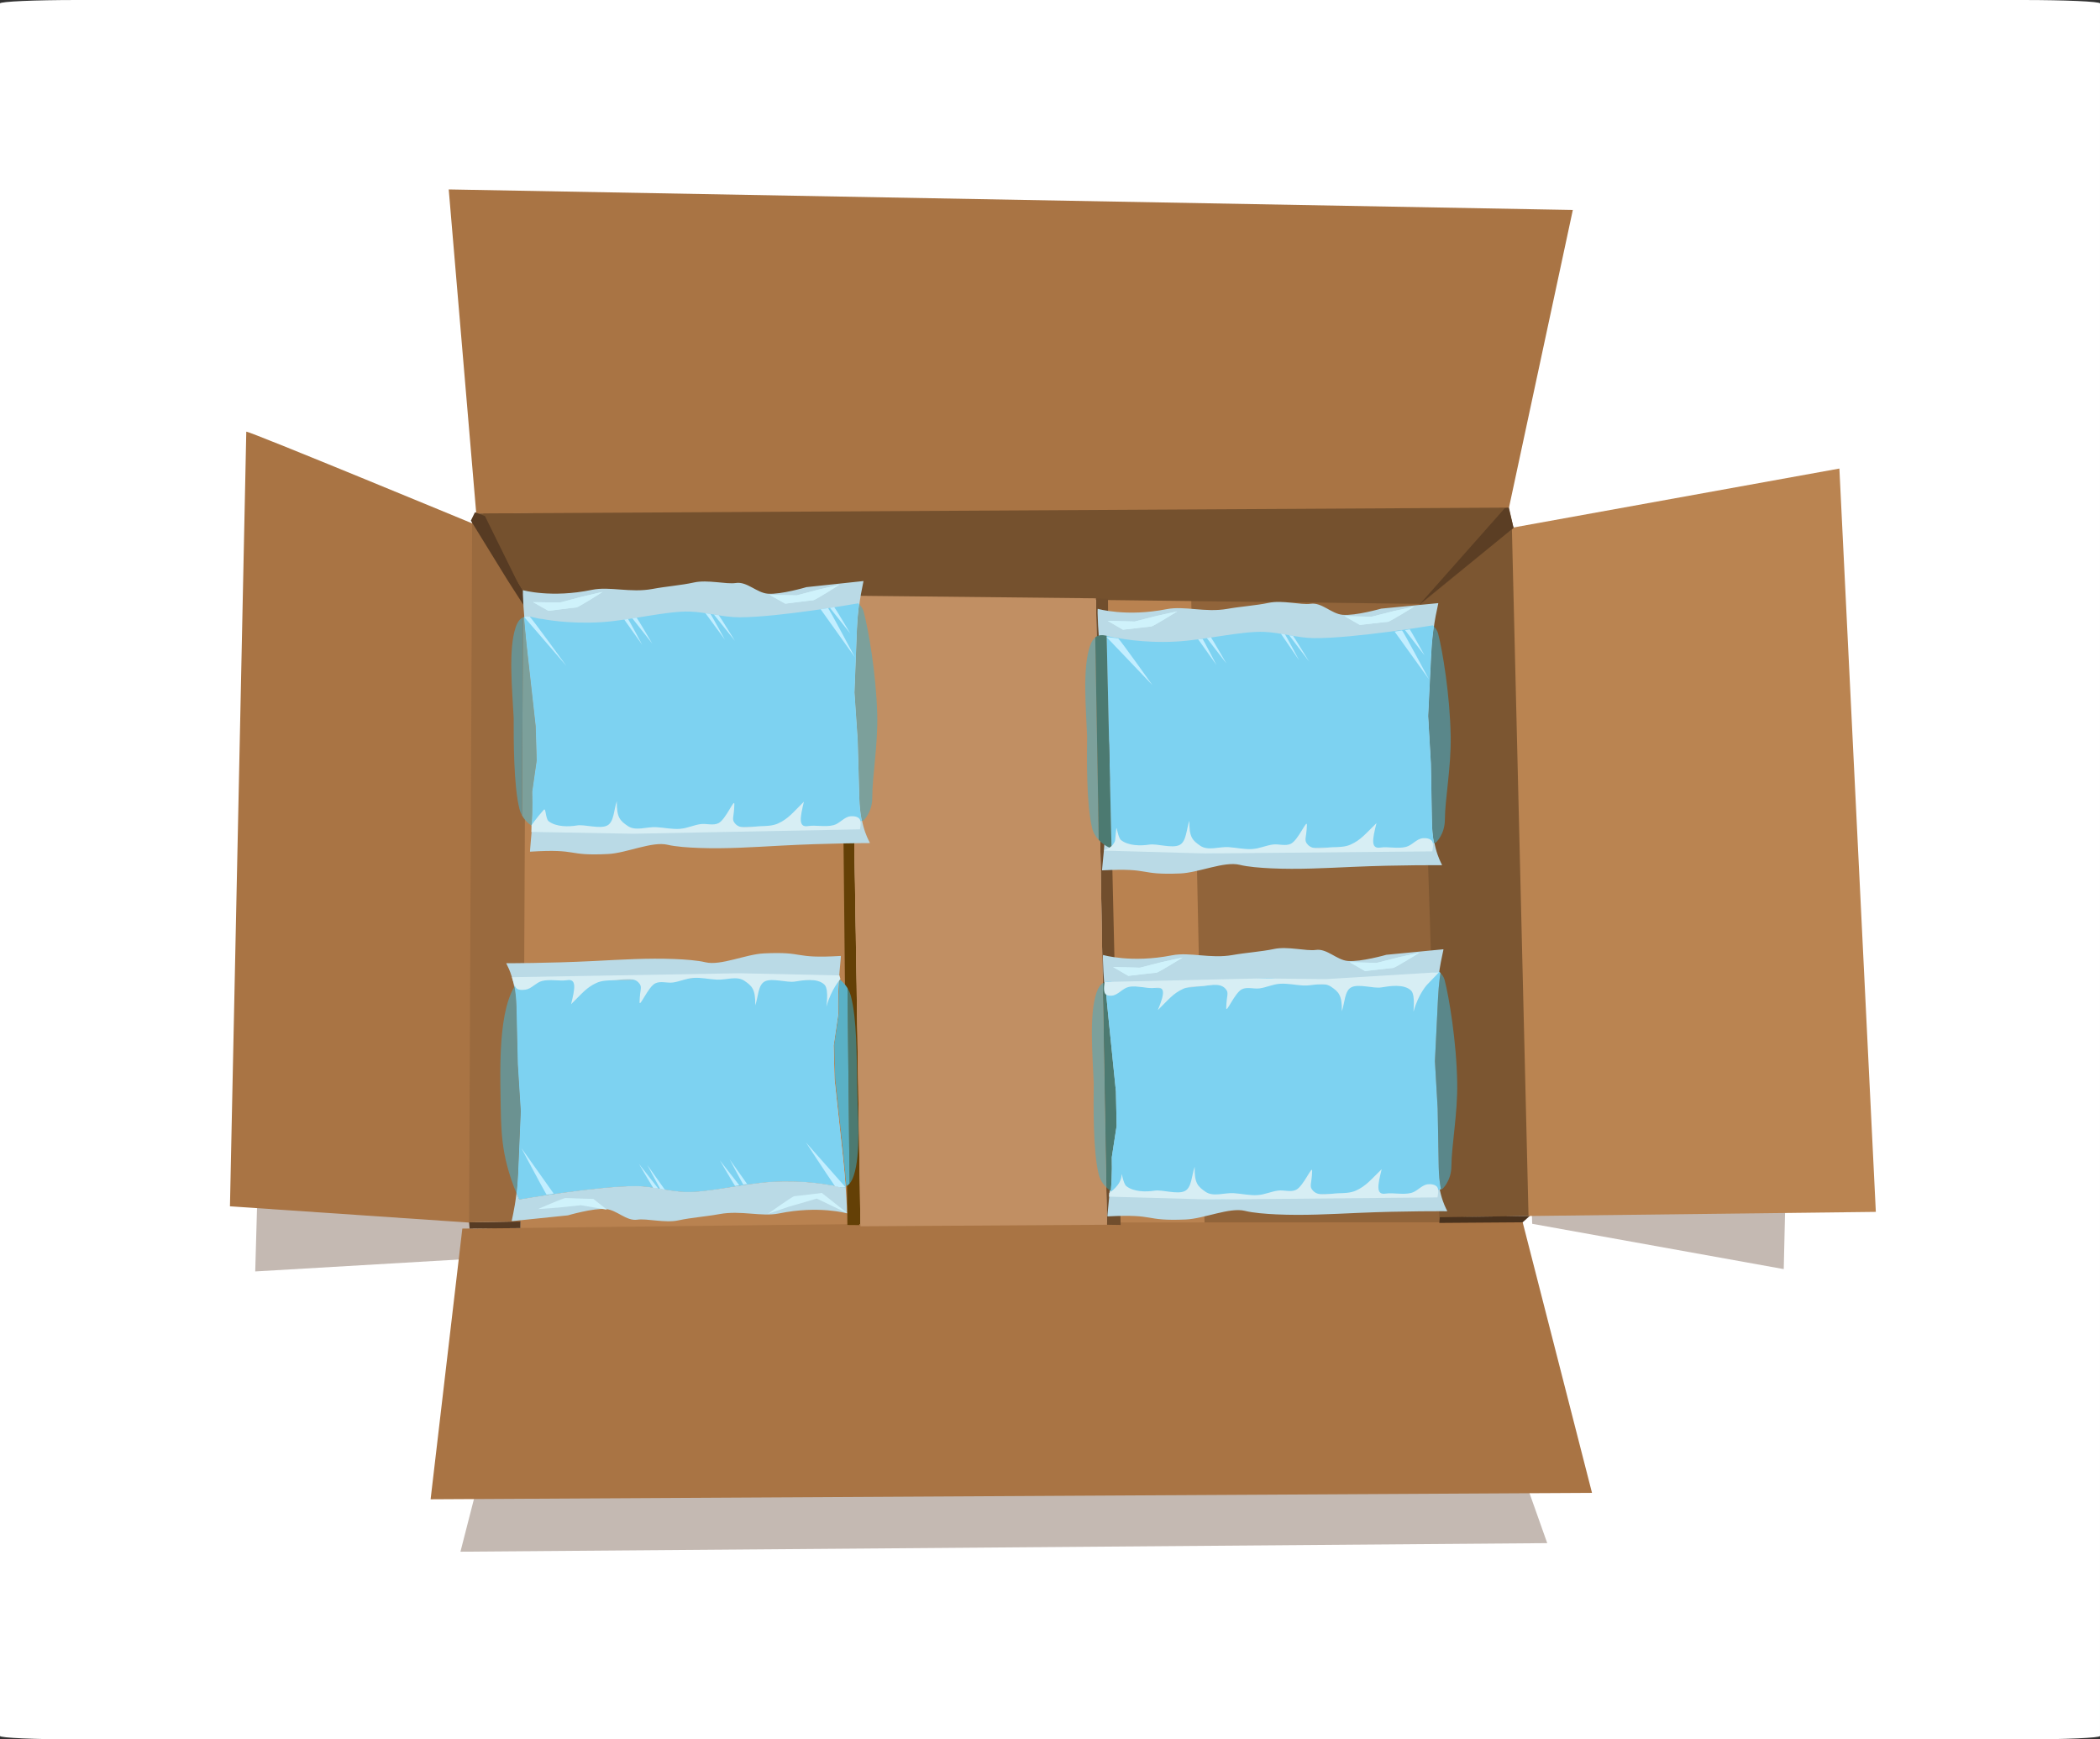 <?xml version="1.0" encoding="UTF-8" standalone="no"?>
<!-- Created with Inkscape (http://www.inkscape.org/) -->

<svg
   xmlns:dc="http://purl.org/dc/elements/1.1/"
   xmlns:cc="http://creativecommons.org/ns#"
   xmlns:rdf="http://www.w3.org/1999/02/22-rdf-syntax-ns#"
   xmlns:svg="http://www.w3.org/2000/svg"
   xmlns="http://www.w3.org/2000/svg"
   xmlns:sodipodi="http://sodipodi.sourceforge.net/DTD/sodipodi-0.dtd"
   xmlns:inkscape="http://www.inkscape.org/namespaces/inkscape"
   width="2960"
   height="2451.428"
   viewBox="0 0 2960 2451.428"
   id="svg5013"
   version="1.1"
   inkscape:version="0.91 r13725"
   sodipodi:docname="Big Air Cushion Pillow with Post box.svg">
  <rect x="0" y="0" width="2960" height="2451.428" fill="#333333" stroke="none"/>
  <defs
     id="defs5015" />
  <sodipodi:namedview
     id="base"
     pagecolor="#ffffff"
     bordercolor="#666666"
     borderopacity="1.0"
     inkscape:pageopacity="0.0"
     inkscape:pageshadow="2"
     inkscape:zoom="0.12374369"
     inkscape:cx="3404.5614"
     inkscape:cy="800.08572"
     inkscape:document-units="px"
     inkscape:current-layer="layer1"
     showgrid="false"
     inkscape:window-width="1536"
     inkscape:window-height="801"
     inkscape:window-x="-8"
     inkscape:window-y="-8"
     inkscape:window-maximized="1"
     units="px"
     borderlayer="true"
     showguides="false"
     fit-margin-top="0"
     fit-margin-left="0"
     fit-margin-right="0"
     fit-margin-bottom="0" />
  <g
     inkscape:label="Big Air Cushion Pillow with Post box"
     inkscape:groupmode="layer"
     id="layer1"
     transform="translate(-28.571,1421.923)">
    <path
       style="opacity:1;fill:#ffffff;fill-opacity:1;fill-rule:evenodd;stroke:none;stroke-width:2.5;stroke-linecap:round;stroke-miterlimit:4;stroke-dasharray:60, 2.5;stroke-dashoffset:0;stroke-opacity:1"
       d="m 137.778,-1421.923 2741.586,0 c 60.501,0 109.207,2.151 109.207,4.823 l 0,2441.783 c 0,2.672 -48.706,4.823 -109.207,4.823 l -2741.586,0 c -60.501,0 -109.207,-2.151 -109.207,-4.823 l 0,-2441.783 c 0,-2.672 48.706,-4.823 109.207,-4.823 z"
       id="rect24116"
       inkscape:connector-curvature="0" />
    <g
       id="g23980"
       transform="matrix(0.765,0,0,0.765,-6926.224,-1530.859)">
      <path
         sodipodi:nodetypes="ccccc"
         inkscape:connector-curvature="0"
         id="path13502"
         d="m 11875.336,1220.783 534.371,-107.828 -31.912,1367.515 -463.479,-83.455 z"
         style="fill:#c4b9b2;fill-opacity:1;fill-rule:evenodd;stroke:none;stroke-width:1px;stroke-linecap:butt;stroke-linejoin:miter;stroke-opacity:1" />
      <path
         sodipodi:nodetypes="cccccc"
         inkscape:connector-curvature="0"
         id="path13504"
         d="m 10002.64,2755.313 -63.042,245.797 2002.426,-15.805 -112.164,-316.111 -904.838,32.324 z"
         style="fill:#c4b9b2;fill-opacity:1;fill-rule:evenodd;stroke:none;stroke-width:1px;stroke-linecap:butt;stroke-linejoin:miter;stroke-opacity:1" />
      <path
         sodipodi:nodetypes="cccccc"
         inkscape:connector-curvature="0"
         id="path13506"
         d="m 9601.109,1086.45 c 8.165,0.259 369.668,161.404 369.668,161.404 l -16.25,578.975 9.132,634.397 -402.164,23.546 z"
         style="opacity:1;fill:#c4b9b2;fill-opacity:1;fill-rule:evenodd;stroke:none;stroke-width:1px;stroke-linecap:butt;stroke-linejoin:miter;stroke-opacity:1" />
      <g
         id="g13508"
         transform="matrix(2.156,0.068,-0.068,2.156,23180.448,-9802.72)">
        <path
           sodipodi:nodetypes="ccccccccc"
           inkscape:connector-curvature="0"
           id="path13510"
           d="m -5641.049,5299.709 -6.802,0.121 22.508,538.126 10.232,-0.234 z m -15.431,0.47 -0.75,0.021 0,0 z"
           style="opacity:1;fill:#644006;fill-opacity:1;fill-rule:nonzero;stroke:none;stroke-width:50;stroke-linecap:round;stroke-miterlimit:4;stroke-dasharray:none;stroke-dashoffset:0;stroke-opacity:1" />
        <path
           sodipodi:nodetypes="ccccc"
           inkscape:connector-curvature="0"
           id="path13512"
           d="m -5641.052,5299.712 209.748,-4.386 26.341,534.461 -210.466,7.953 z"
           style="fill:#c18f63;fill-opacity:1;fill-rule:evenodd;stroke:none;stroke-width:1px;stroke-linecap:butt;stroke-linejoin:miter;stroke-opacity:1" />
        <path
           sodipodi:nodetypes="cccccccc"
           id="path13514"
           d="m -5318.864,5826.908 -29.27,-532.773 -47.51,0.792 -28.115,0.5 -0.31,25.171 29.519,509.01 24.451,-1.125 z"
           style="opacity:1;fill:#b98250;fill-opacity:1;fill-rule:nonzero;stroke:none;stroke-width:50;stroke-linecap:round;stroke-miterlimit:4;stroke-dasharray:none;stroke-dashoffset:0;stroke-opacity:1"
           inkscape:connector-curvature="0" />
        <path
           sodipodi:nodetypes="ccccc"
           id="path13516"
           d="m -5153.68,5289.632 -196.208,4.253 28.196,533.023 201.546,-7.802 z"
           style="opacity:1;fill:#91643a;fill-opacity:1;fill-rule:nonzero;stroke:none;stroke-width:50;stroke-linecap:round;stroke-miterlimit:4;stroke-dasharray:none;stroke-dashoffset:0;stroke-opacity:1"
           inkscape:connector-curvature="0" />
        <path
           sodipodi:nodetypes="caccccccc"
           inkscape:connector-curvature="0"
           id="path13518"
           d="m -5917.776,5308.389 c 0,0 44.472,-1.765 66.713,-2.509 46.402,-1.553 139.223,-4.082 139.223,-4.082 l 64.033,-1.961 22.965,539.988 -281.021,8.77 -11.68,-527.775 -0.044,-1.72 z"
           style="fill:#b98250;fill-opacity:1;fill-rule:evenodd;stroke:none;stroke-width:1px;stroke-linecap:butt;stroke-linejoin:miter;stroke-opacity:1" />
        <path
           sodipodi:nodetypes="cccccccc"
           inkscape:connector-curvature="0"
           id="path13520"
           d="m -5965.86,5246.907 3.267,-7.278 8.601,2.947 29.689,55.679 6.527,10.134 0.187,10.625 -15.257,-22.147 z"
           style="fill:#573b23;fill-opacity:1;fill-rule:evenodd;stroke:none;stroke-width:1px;stroke-linecap:butt;stroke-linejoin:miter;stroke-opacity:1" />
        <path
           sodipodi:nodetypes="cccccc"
           inkscape:connector-curvature="0"
           id="path13522"
           d="m -6161.161,5175.912 c 3.953,0 195.96,72.475 195.96,72.475 l 7.552,265.38 9.098,331.377 -205.692,-7.483 z"
           style="opacity:1;fill:#a97444;fill-opacity:1;fill-rule:evenodd;stroke:none;stroke-width:1px;stroke-linecap:butt;stroke-linejoin:miter;stroke-opacity:1" />
        <path
           sodipodi:nodetypes="ccccc"
           inkscape:connector-curvature="0"
           id="path13524"
           d="m -5077.095,5223.912 -77.677,66.221 33.386,524.683 77.027,-3.878 z"
           style="fill:#7c5631;fill-opacity:1;fill-rule:evenodd;stroke:none;stroke-width:1px;stroke-linecap:butt;stroke-linejoin:miter;stroke-opacity:1" />
        <path
           sodipodi:nodetypes="ccccc"
           inkscape:connector-curvature="0"
           id="path13526"
           d="m -5078.075,5223.912 278.015,-59.382 51.131,633.568 -296.406,12.877 z"
           style="fill:#ba8451;fill-opacity:1;fill-rule:evenodd;stroke:none;stroke-width:1px;stroke-linecap:butt;stroke-linejoin:miter;stroke-opacity:1" />
        <path
           sodipodi:nodetypes="cccccccccc"
           inkscape:connector-curvature="0"
           id="path13528"
           d="m -5917.423,5309.803 269.157,-8.893 494.783,-9.592 76.822,-67.406 0,0 0,0 -4.608,-17.663 -576.292,18.385 -305.072,14.938 z"
           style="fill:#75512e;fill-opacity:1;fill-rule:evenodd;stroke:none;stroke-width:1px;stroke-linecap:butt;stroke-linejoin:miter;stroke-opacity:1" />
        <path
           sodipodi:nodetypes="ccccc"
           inkscape:connector-curvature="0"
           id="path13530"
           d="m -5994.851,4963.711 32.219,275.86 881.539,-32.792 46.492,-255.796 z"
           style="fill:#a97444;fill-opacity:1;fill-rule:evenodd;stroke:none;stroke-width:1px;stroke-linecap:butt;stroke-linejoin:miter;stroke-opacity:1" />
        <path
           sodipodi:nodetypes="cccccc"
           inkscape:connector-curvature="0"
           id="path13532"
           d="m -5955.253,5850.423 -19.799,231.931 991.364,-36.77 -66.468,-229.103 -454.773,14.554 z"
           style="fill:#a97444;fill-opacity:1;fill-rule:evenodd;stroke:none;stroke-width:1px;stroke-linecap:butt;stroke-linejoin:miter;stroke-opacity:1" />
        <path
           sodipodi:nodetypes="ccccc"
           inkscape:connector-curvature="0"
           id="path13534"
           d="m -5044.338,5810.906 -5.841,5.606 -71.139,2.762 0.206,-4.86 z"
           style="fill:#4a321d;fill-opacity:1;fill-rule:evenodd;stroke:none;stroke-width:1px;stroke-linecap:butt;stroke-linejoin:miter;stroke-opacity:1" />
        <path
           sodipodi:nodetypes="ccccc"
           inkscape:connector-curvature="0"
           id="path13536"
           d="m -5949.075,5850.191 43.388,-1.749 -0.084,-5.752 -43.879,2.144 z"
           style="fill:#573b23;fill-opacity:1;fill-rule:evenodd;stroke:none;stroke-width:1px;stroke-linecap:butt;stroke-linejoin:miter;stroke-opacity:1" />
        <path
           sodipodi:nodetypes="ccccccccccccc"
           inkscape:connector-curvature="0"
           id="path13538"
           d="m -5431.304,5295.325 10.294,0.101 4.382,109.233 12.196,222.253 8.752,159.5 2.37,43.195 -11.654,0.179 -3.539,-67.121 -6.458,-135.74 -4.814,-97.685 -6.298,-127.785 -3.057,-62.022 z"
           style="fill:#714e2d;fill-opacity:1;fill-rule:evenodd;stroke:none;stroke-width:1px;stroke-linecap:butt;stroke-linejoin:miter;stroke-opacity:1" />
        <path
           sodipodi:nodetypes="ccccccccc"
           inkscape:connector-curvature="0"
           id="path13540"
           d="m -5905.661,5842.912 -44,2 -16.25,-598.25 48.322,72.353 0.046,1.804 0.311,12.281 0.381,17.295 9.738,363.596 z"
           style="fill:#9a6a3e;fill-opacity:1;fill-rule:evenodd;stroke:none;stroke-width:1px;stroke-linecap:butt;stroke-linejoin:miter;stroke-opacity:1" />
        <path
           sodipodi:nodetypes="cccc"
           inkscape:connector-curvature="0"
           id="path13542"
           d="m -5084.637,5207.37 -70.171,84.439 78.137,-67.863 -4.758,-17.029"
           style="fill:#5b3e24;fill-opacity:1;fill-rule:evenodd;stroke:none;stroke-width:1px;stroke-linecap:butt;stroke-linejoin:miter;stroke-opacity:1" />
        <path
           style="fill:#c18f63;fill-opacity:1;fill-rule:evenodd;stroke:none;stroke-width:1px;stroke-linecap:butt;stroke-linejoin:miter;stroke-opacity:1"
           d="m -5641.052,5299.712 209.748,-4.386 26.341,534.461 -210.466,7.953 z"
           id="path23800"
           inkscape:connector-curvature="0"
           sodipodi:nodetypes="ccccc" />
      </g>
      <path
         sodipodi:nodetypes="ccccccccc"
         inkscape:connector-curvature="0"
         id="path13544"
         d="m 10655.502,1237.646 -14.674,-0.204 11.706,1161.759 22.078,0.195 z m -33.301,-0.043 -1.619,-0.01 0,0 z"
         style="opacity:1;fill:#644006;fill-opacity:1;fill-rule:nonzero;stroke:none;stroke-width:50;stroke-linecap:round;stroke-miterlimit:4;stroke-dasharray:none;stroke-dashoffset:0;stroke-opacity:1" />
      <path
         sodipodi:nodetypes="cccccccc"
         inkscape:connector-curvature="0"
         id="path13546"
         d="m 9958.811,1101.577 7.542,-15.467 18.342,6.941 60.2,122.078 13.379,22.295 -0.323,22.921 -31.38,-48.793 z"
         style="fill:#573b23;fill-opacity:1;fill-rule:evenodd;stroke:none;stroke-width:1px;stroke-linecap:butt;stroke-linejoin:miter;stroke-opacity:1" />
    </g>
    <g
       id="g23901"
       transform="matrix(0.765,0,0,0.765,-6927.316,-1531.952)">
      <g
         id="g23637">
        <path
           sodipodi:nodetypes="sccsssassssccssssssacss"
           inkscape:connector-curvature="0"
           id="path18314"
           d="m 10672.03,1304.34 -4.517,115.85 5.934,87.423 3.031,107.759 c 1.609,57.212 19.904,80.773 18.954,81.67 0,0 -78.679,0.092 -163.939,4.701 -52.128,2.818 -100.692,6.093 -151.018,4.259 -19.353,-0.705 -42.77,-2.271 -57.8,-5.861 -28.352,-6.772 -75.543,15.277 -109.271,17.003 -79.499,4.066 -51.808,-10.05 -144.049,-4.26 -1.303,0.082 6.604,-52.561 4.471,-109.757 l 8.29,-57.892 -1.91,-63.279 -16.381,-146.933 c -6.342,-56.883 -8.724,-103.814 -7.419,-103.849 0,0 52.376,14.816 126.888,-0.671 32.892,-6.837 70.874,5.986 111.703,-1.667 25.37,-4.755 52.323,-6.595 76.509,-11.94 25.061,-5.539 59.345,3.728 76.992,0.994 20.521,-3.179 38.379,18.159 59.084,19.75 23.914,1.837 70.927,-12.118 70.927,-12.118 l 104.935,-11.203 c 1.299,-0.139 -9.184,32.829 -11.414,90.021 z"
           style="opacity:1;fill:#badae6;fill-opacity:1;fill-rule:evenodd;stroke:none;stroke-width:1.8;stroke-linecap:round;stroke-miterlimit:4;stroke-dasharray:none;stroke-dashoffset:0;stroke-opacity:1" />
        <path
           inkscape:connector-curvature="0"
           id="path18316"
           d="M 10686.961,1362.337 Z"
           style="fill:#37c7ff;fill-opacity:1;fill-rule:evenodd;stroke:#000000;stroke-width:1.308px;stroke-linecap:butt;stroke-linejoin:miter;stroke-opacity:1" />
        <path
           inkscape:connector-curvature="0"
           id="path18318"
           d="m 10639.16,1221.129 c 0,0 -44.637,28.441 -48.127,28.535 -3.49,0.094 -51.52,6.274 -51.52,6.274 l -28.37,-16.001 49.613,0.762 40.919,-10.879 z"
           style="fill:#cff2fb;fill-opacity:1;fill-rule:evenodd;stroke:none;stroke-width:1px;stroke-linecap:butt;stroke-linejoin:miter;stroke-opacity:1" />
        <path
           style="fill:#cff2fb;fill-opacity:1;fill-rule:evenodd;stroke:none;stroke-width:1px;stroke-linecap:butt;stroke-linejoin:miter;stroke-opacity:1"
           d="m 10202.897,1234.338 c 0,0 -44.637,28.441 -48.127,28.535 -3.49,0.094 -51.521,6.274 -51.521,6.274 l -28.37,-16.001 49.614,0.762 40.919,-10.879 z"
           id="path18320"
           inkscape:connector-curvature="0" />
        <path
           style="fill:#37c7ff;fill-opacity:1;fill-rule:evenodd;stroke:#000000;stroke-width:1.308px;stroke-linecap:butt;stroke-linejoin:miter;stroke-opacity:1"
           d="M 10686.961,1362.337 Z"
           id="path18324"
           inkscape:connector-curvature="0" />
        <path
           style="fill:#cff2fb;fill-opacity:1;fill-rule:evenodd;stroke:none;stroke-width:1px;stroke-linecap:butt;stroke-linejoin:miter;stroke-opacity:1"
           d="m 10639.16,1221.129 c 0,0 -44.637,28.441 -48.127,28.535 -3.49,0.094 -51.52,6.274 -51.52,6.274 l -28.37,-16.001 49.613,0.762 40.919,-10.879 z"
           id="path18326"
           inkscape:connector-curvature="0" />
        <path
           inkscape:connector-curvature="0"
           id="path18328"
           d="m 10202.897,1234.338 c 0,0 -44.637,28.441 -48.127,28.535 -3.49,0.094 -51.521,6.274 -51.521,6.274 l -28.37,-16.001 49.614,0.762 40.919,-10.879 z"
           style="fill:#cff2fb;fill-opacity:1;fill-rule:evenodd;stroke:none;stroke-width:1px;stroke-linecap:butt;stroke-linejoin:miter;stroke-opacity:1" />
        <path
           inkscape:connector-curvature="0"
           id="path23613"
           d="m 10680.809,1656.138 c 0.25,-0.058 2.443,-0.537 2.443,-0.537 0.455,0 16.676,-15.079 16.572,-42.465 -0.147,-38.944 10.664,-96.513 9.125,-153.769 -2.049,-76.251 -16.697,-158.088 -25.127,-189.185 -1.742,-6.425 -6.286,-11.223 -8.252,-13.18 -0.377,2.821 -0.768,5.458 -1.121,8.535 -0.638,5.566 -1.225,11.545 -1.722,17.92 -0.498,6.375 -0.905,13.144 -1.184,20.293 l -4.518,115.852 5.936,87.422 3.029,107.76 c 0.201,7.152 0.664,13.777 1.317,19.898 0.652,6.121 1.495,11.739 2.459,16.873 0.316,1.684 0.703,3.003 1.043,4.584 z"
           style="opacity:1;fill:#7ca09b;fill-opacity:1;fill-rule:evenodd;stroke:none;stroke-width:1.8;stroke-linecap:round;stroke-miterlimit:4;stroke-dasharray:none;stroke-dashoffset:0;stroke-opacity:1" />
        <path
           inkscape:connector-curvature="0"
           id="path23611"
           d="m 10058.268,1280.649 c -0.677,0.216 -1.372,0.339 -2.032,0.643 l -1.804,364.603 c 4.835,8.931 11.716,15.111 17.742,19.273 0.43,-6.96 0.927,-13.444 1.183,-21.342 0.211,-6.489 0.339,-13.235 0.348,-20.148 0.01,-6.913 -0.1,-13.993 -0.367,-21.143 l 8.291,-57.893 -1.91,-63.279 -16.381,-146.932 c -1.585,-14.221 -2.925,-27.819 -4.02,-40.219 -0.449,-5.093 -0.683,-8.916 -1.05,-13.565 z"
           style="opacity:1;fill:#7ca09b;fill-opacity:1;fill-rule:evenodd;stroke:none;stroke-width:1.8;stroke-linecap:round;stroke-miterlimit:4;stroke-dasharray:none;stroke-dashoffset:0;stroke-opacity:1" />
        <path
           inkscape:connector-curvature="0"
           id="path23563"
           d="m 10058.268,1280.649 c 0.367,4.648 0.601,8.471 1.05,13.565 1.095,12.399 2.435,25.998 4.02,40.219 l 16.381,146.932 1.91,63.279 -8.291,57.893 c 0.267,7.149 0.377,14.229 0.367,21.143 0,6.913 -0.137,13.66 -0.348,20.148 -0.256,7.898 -0.753,14.382 -1.183,21.342 6.966,4.812 12.779,6.895 12.779,6.895 0,0 74.621,-12.067 153.164,4.814 42.501,9.135 123.874,-12.553 158.485,-8.447 31.579,3.746 51.362,-1.416 77.048,-1.783 51.827,-0.74 103.899,4.117 155.493,-0.846 17.164,-1.651 47.777,-8.757 51.666,-9.664 -0.34,-1.581 -0.727,-2.9 -1.043,-4.584 -0.964,-5.134 -1.807,-10.752 -2.459,-16.873 -0.653,-6.122 -1.116,-12.747 -1.317,-19.898 l -3.029,-107.76 -5.936,-87.422 4.518,-115.852 c 0.279,-7.149 0.686,-13.918 1.184,-20.293 0.497,-6.375 1.084,-12.354 1.722,-17.92 0.353,-3.077 0.744,-5.714 1.121,-8.535 -0.458,-0.456 -1.549,-1.688 -1.549,-1.688 0,0 -145.294,25.683 -218.699,25.785 -30.738,0.043 -60.889,-9.547 -91.611,-10.543 -42.589,-1.381 -108.558,16.035 -162.951,19.5 -61.625,3.926 -109.371,-5.936 -109.371,-5.936 -10.15,-0.173 -22.583,-6.829 -33.121,-3.471 z"
           style="opacity:1;fill:#7dd2f1;fill-opacity:1;fill-rule:evenodd;stroke:none;stroke-width:1.8;stroke-linecap:round;stroke-miterlimit:4;stroke-dasharray:none;stroke-dashoffset:0;stroke-opacity:1" />
        <path
           inkscape:connector-curvature="0"
           id="path18330"
           d="m 10054.432,1645.896 1.804,-364.603 c -5.273,2.428 -9.976,7.772 -13.513,18.418 -13.643,41.057 -6.287,112.975 -3.588,167.238 -0.1,39.769 -0.189,124.985 10.799,167.809 1.066,4.154 2.677,7.775 4.498,11.139 z"
           style="opacity:1;fill:#6b9291;fill-opacity:1;fill-rule:evenodd;stroke:none;stroke-width:1.8;stroke-linecap:round;stroke-miterlimit:4;stroke-dasharray:none;stroke-dashoffset:0;stroke-opacity:1" />
        <path
           style="fill:#c2eeff;fill-opacity:1;fill-rule:evenodd;stroke:none;stroke-width:1px;stroke-linecap:butt;stroke-linejoin:miter;stroke-opacity:1"
           d="m 10068.612,1279.895 c 4.25,3.287 67.578,90.716 67.578,90.716 l -77.747,-90.107 3.782,-0.791 z"
           id="path18332"
           inkscape:connector-curvature="0"
           sodipodi:nodetypes="ccccc" />
        <path
           inkscape:connector-curvature="0"
           id="path18334"
           d="m 10249.759,1284.113 c 1.623,1.72 26.074,47.521 26.074,47.521 l -32.892,-46.239 z"
           style="fill:#c2eeff;fill-opacity:1;fill-rule:evenodd;stroke:none;stroke-width:1px;stroke-linecap:butt;stroke-linejoin:miter;stroke-opacity:1"
           sodipodi:nodetypes="cccc" />
        <path
           style="fill:#c2eeff;fill-opacity:1;fill-rule:evenodd;stroke:none;stroke-width:1px;stroke-linecap:butt;stroke-linejoin:miter;stroke-opacity:1"
           d="m 10265.676,1281.782 c 1.811,1.739 28.662,47.623 28.662,47.623 l -36.549,-46.401 z"
           id="path18336"
           inkscape:connector-curvature="0"
           sodipodi:nodetypes="cccc" />
        <path
           inkscape:connector-curvature="0"
           id="path18338"
           d="m 10618.362,1264.086 c 3.026,3.208 49.496,90.746 49.496,90.746 l -63.122,-88.554 z"
           style="fill:#c2eeff;fill-opacity:1;fill-rule:evenodd;stroke:none;stroke-width:1px;stroke-linecap:butt;stroke-linejoin:miter;stroke-opacity:1"
           sodipodi:nodetypes="cccc" />
        <path
           style="fill:#c2eeff;fill-opacity:1;fill-rule:evenodd;stroke:none;stroke-width:1px;stroke-linecap:butt;stroke-linejoin:miter;stroke-opacity:1"
           d="m 10629.778,1262.308 c 1.812,1.739 29.672,48.759 29.672,48.759 l -37.558,-47.285 z"
           id="path18340"
           inkscape:connector-curvature="0"
           sodipodi:nodetypes="cccc" />
        <path
           style="fill:#c2eeff;fill-opacity:1;fill-rule:evenodd;stroke:none;stroke-width:1px;stroke-linecap:butt;stroke-linejoin:miter;stroke-opacity:1"
           d="m 10401.69,1274.986 c 1.622,1.72 26.547,47.22 26.547,47.22 l -35.801,-48.718 z"
           id="path18344"
           inkscape:connector-curvature="0"
           sodipodi:nodetypes="cccc" />
        <path
           inkscape:connector-curvature="0"
           id="path18346"
           d="m 10416.933,1277.253 c 1.812,1.739 29.821,47.202 29.821,47.202 l -38.603,-48.276 z"
           style="fill:#c2eeff;fill-opacity:1;fill-rule:evenodd;stroke:none;stroke-width:1px;stroke-linecap:butt;stroke-linejoin:miter;stroke-opacity:1"
           sodipodi:nodetypes="cccc" />
        <path
           style="fill:#d7eef4;fill-opacity:1;fill-rule:evenodd;stroke:none;stroke-width:1px;stroke-linecap:butt;stroke-linejoin:miter;stroke-opacity:1"
           d="m 10676.553,1652.671 c -3.6,-4.673 -11.103,-5.597 -16.973,-5.01 -11.557,1.156 -19.583,13.282 -30.802,16.289 -15.267,4.093 -33.366,-0.554 -47.384,1.773 -18.452,3.063 -14.303,-16.623 -7.534,-44.933 -20.09,19.824 -28.622,31.419 -47.433,40.032 -9.896,4.531 -21.37,4.726 -32.247,5.128 -15.418,0.57 -35.325,7.145 -46.124,-3.873 -8.566,-8.739 -2.778,-11.549 -2.336,-36.636 0.21,-11.935 -15.658,28.145 -29.243,34.928 -9.911,4.949 -22.22,0.192 -33.189,1.744 -12.628,1.787 -24.552,7.655 -37.265,8.672 -14.788,1.183 -29.585,-2.27 -44.399,-3.068 -17.334,-0.933 -37.668,7.728 -52.039,-2.01 -13.873,-9.4 -21.001,-15.368 -20.423,-45.938 -5.674,16.146 -5.004,38.517 -17.791,44.967 -13.742,6.932 -41.258,-2.593 -55.957,-0.138 -14.868,2.483 -37.963,2.898 -51.798,-7.75 -6.06,-4.663 -4.862,-25.8 -9.089,-21.061 -14.053,15.757 -22.512,28.364 -22.512,28.364 l -0.257,12.303 187.687,3.369 417.663,-8.081 c 0,0 3.326,-14.032 -0.555,-19.069 z"
           id="path18350"
           inkscape:connector-curvature="0"
           sodipodi:nodetypes="aaascaaasaaaaacssascccca" />
      </g>
      <g
         id="g23771">
        <path
           style="opacity:1;fill:#badae6;fill-opacity:1;fill-rule:evenodd;stroke:none;stroke-width:1.8;stroke-linecap:round;stroke-miterlimit:4;stroke-dasharray:none;stroke-dashoffset:0;stroke-opacity:1"
           d="m 11730.229,1344.884 -5.695,115.798 5.045,87.479 1.935,107.784 c 1.027,57.226 19.081,80.972 18.123,81.859 0,0 -78.677,-0.708 -163.98,3.034 -52.153,2.288 -100.748,5.069 -151.053,2.723 -19.344,-0.902 -42.744,-2.705 -57.738,-6.449 -28.281,-7.06 -75.693,14.508 -109.437,15.89 -79.537,3.258 -51.704,-10.577 -143.998,-5.725 -1.305,0.069 7.138,-52.491 5.586,-109.705 l 8.879,-57.805 -1.267,-63.295 -14.886,-147.092 c -5.763,-56.944 -7.668,-103.897 -6.362,-103.919 0,0 52.223,15.348 126.888,0.619 32.96,-6.502 70.809,6.707 111.714,-0.531 25.417,-4.497 52.388,-6.063 76.626,-11.162 25.117,-5.284 59.304,4.331 76.978,1.777 20.553,-2.971 38.193,18.549 58.88,20.35 23.895,2.081 71.047,-11.396 71.047,-11.396 l 105.044,-10.135 c 1.3,-0.125 -9.518,32.734 -12.329,89.9 z"
           id="path18554"
           inkscape:connector-curvature="0"
           sodipodi:nodetypes="sccsssassssccssssssacss" />
        <path
           style="fill:#37c7ff;fill-opacity:1;fill-rule:evenodd;stroke:#000000;stroke-width:1.308px;stroke-linecap:butt;stroke-linejoin:miter;stroke-opacity:1"
           d="M 11744.57,1403.029 Z"
           id="path18556"
           inkscape:connector-curvature="0" />
        <path
           style="fill:#cff2fb;fill-opacity:1;fill-rule:evenodd;stroke:none;stroke-width:1px;stroke-linecap:butt;stroke-linejoin:miter;stroke-opacity:1"
           d="m 11698.207,1261.342 c 0,0 -44.925,27.986 -48.415,28.044 -3.491,0.058 -51.582,5.75 -51.582,5.75 l -28.206,-16.289 49.604,1.266 41.027,-10.462 z"
           id="path18558"
           inkscape:connector-curvature="0" />
        <path
           inkscape:connector-curvature="0"
           id="path18560"
           d="m 11261.832,1270.114 c 0,0 -44.925,27.986 -48.415,28.044 -3.491,0.058 -51.582,5.75 -51.582,5.75 l -28.205,-16.289 49.603,1.266 41.027,-10.462 z"
           style="fill:#cff2fb;fill-opacity:1;fill-rule:evenodd;stroke:none;stroke-width:1px;stroke-linecap:butt;stroke-linejoin:miter;stroke-opacity:1" />
        <path
           inkscape:connector-curvature="0"
           id="path18564"
           d="M 11744.57,1403.029 Z"
           style="fill:#37c7ff;fill-opacity:1;fill-rule:evenodd;stroke:#000000;stroke-width:1.308px;stroke-linecap:butt;stroke-linejoin:miter;stroke-opacity:1" />
        <path
           inkscape:connector-curvature="0"
           id="path18566"
           d="m 11698.207,1261.342 c 0,0 -44.925,27.986 -48.415,28.044 -3.491,0.058 -51.582,5.75 -51.582,5.75 l -28.206,-16.289 49.604,1.266 41.027,-10.462 z"
           style="fill:#cff2fb;fill-opacity:1;fill-rule:evenodd;stroke:none;stroke-width:1px;stroke-linecap:butt;stroke-linejoin:miter;stroke-opacity:1" />
        <path
           style="fill:#cff2fb;fill-opacity:1;fill-rule:evenodd;stroke:none;stroke-width:1px;stroke-linecap:butt;stroke-linejoin:miter;stroke-opacity:1"
           d="m 11261.832,1270.114 c 0,0 -44.925,27.986 -48.415,28.044 -3.491,0.058 -51.582,5.75 -51.582,5.75 l -28.205,-16.289 49.603,1.266 41.027,-10.462 z"
           id="path18568"
           inkscape:connector-curvature="0" />
        <path
           style="opacity:1;fill:#5a878a;fill-opacity:1;fill-rule:evenodd;stroke:none;stroke-width:1.8;stroke-linecap:round;stroke-miterlimit:4;stroke-dasharray:none;stroke-dashoffset:0;stroke-opacity:1"
           d="m 11734.773,3144.527 c 0.399,-0.088 3.106,-0.65 3.106,-0.65 0.455,0.01 16.827,-14.91 17.002,-42.295 0.249,-38.944 11.646,-96.399 10.689,-153.668 -1.274,-76.268 -15.09,-158.25 -23.203,-189.432 -1.561,-5.998 -5.453,-10.437 -7.664,-12.758 -0.548,3.65 -1.1,7.288 -1.613,11.396 -0.695,5.559 -1.344,11.531 -1.906,17.9 -0.563,6.369 -1.038,13.133 -1.389,20.279 l -5.695,115.799 5.045,87.478 1.933,107.785 c 0.129,7.153 0.523,13.782 1.113,19.91 0.59,6.128 1.377,11.753 2.288,16.896 0.09,0.498 0.204,0.868 0.294,1.357 z"
           id="path23769"
           transform="translate(0,-1447.638)"
           inkscape:connector-curvature="0" />
        <path
           style="opacity:1;fill:#7dd2f1;fill-opacity:1;fill-rule:evenodd;stroke:none;stroke-width:1.8;stroke-linecap:round;stroke-miterlimit:4;stroke-dasharray:none;stroke-dashoffset:0;stroke-opacity:1"
           d="m 11734.773,3144.527 c -0.09,-0.489 -0.206,-0.859 -0.294,-1.357 -0.911,-5.144 -1.698,-10.769 -2.288,-16.896 -0.59,-6.128 -0.984,-12.757 -1.113,-19.91 l -1.933,-107.785 -5.045,-87.478 5.695,-115.799 c 0.351,-7.146 0.826,-13.91 1.389,-20.279 0.562,-6.369 1.211,-12.342 1.906,-17.9 0.513,-4.108 1.065,-7.747 1.613,-11.396 -0.717,-0.753 -1.984,-2.207 -1.984,-2.207 0,0 -145.547,24.203 -218.949,23.559 -30.738,-0.27 -60.789,-10.164 -91.5,-11.473 -42.572,-1.814 -108.715,14.93 -163.141,17.842 -61.661,3.299 -109.307,-7.049 -109.307,-7.049 -5.586,-0.152 -11.858,-2.291 -18.129,-3.678 l 6.696,289.92 2.343,101.469 c 3.597,-0.526 75.409,-10.719 151.819,6.52 42.405,9.567 123.995,-11.294 158.562,-6.836 31.539,4.067 51.372,-0.892 77.061,-0.998 51.832,-0.213 103.853,5.174 155.494,0.736 16.885,-1.451 46.309,-7.937 51.105,-9.002 z"
           id="path23751"
           transform="translate(0,-1447.638)"
           inkscape:connector-curvature="0" />
        <path
           style="opacity:1;fill:#7ca09b;fill-opacity:1;fill-rule:evenodd;stroke:none;stroke-width:1.8;stroke-linecap:round;stroke-miterlimit:4;stroke-dasharray:none;stroke-dashoffset:0;stroke-opacity:1"
           d="m 11110.672,2765.723 c -3.673,3.018 -6.977,7.932 -9.67,15.77 -14.059,40.916 -7.436,112.905 -5.289,167.193 -0.502,39.765 -1.46,124.975 9.092,167.908 2.319,9.435 7.058,16.633 12.256,22.234 l -1.375,-86.879 -3.696,-210.943 -1.318,-75.283 z"
           id="path23749"
           transform="translate(0,-1447.638)"
           inkscape:connector-curvature="0" />
        <path
           style="opacity:1;fill:#4c7a71;fill-opacity:1;fill-rule:evenodd;stroke:none;stroke-width:1.8;stroke-linecap:round;stroke-miterlimit:4;stroke-dasharray:none;stroke-dashoffset:0;stroke-opacity:1"
           d="m 11110.672,2765.723 1.318,75.283 3.696,210.943 1.375,86.879 c 10.23,11.027 22.382,15.428 22.382,15.428 0,0 1.197,-0.135 1.289,-0.148 l -2.343,-101.469 -6.696,-289.92 c -7.378,-1.631 -14.746,-2.152 -21.021,3.004 z"
           id="path18570"
           transform="translate(0,-1447.638)"
           inkscape:connector-curvature="0" />
        <path
           inkscape:connector-curvature="0"
           id="path18572"
           d="m 11152.912,1319.949 c 4.215,3.33 63.115,86.11 63.115,86.11 l -84.679,-88.699 z"
           style="fill:#c2eeff;fill-opacity:1;fill-rule:evenodd;stroke:none;stroke-width:1px;stroke-linecap:butt;stroke-linejoin:miter;stroke-opacity:1"
           sodipodi:nodetypes="cccc" />
        <path
           style="fill:#c2eeff;fill-opacity:1;fill-rule:evenodd;stroke:none;stroke-width:1px;stroke-linecap:butt;stroke-linejoin:miter;stroke-opacity:1"
           d="m 11308.452,1320.986 c 1.605,1.737 25.442,47.794 25.442,47.794 l -33.686,-47.328 z"
           id="path18574"
           inkscape:connector-curvature="0"
           sodipodi:nodetypes="cccc" />
        <path
           inkscape:connector-curvature="0"
           id="path18576"
           d="m 11323.898,1318.179 c 1.794,1.758 28.404,47.927 28.404,47.927 l -36.076,-46.77 z"
           style="fill:#c2eeff;fill-opacity:1;fill-rule:evenodd;stroke:none;stroke-width:1px;stroke-linecap:butt;stroke-linejoin:miter;stroke-opacity:1"
           sodipodi:nodetypes="cccc" />
        <path
           style="fill:#c2eeff;fill-opacity:1;fill-rule:evenodd;stroke:none;stroke-width:1px;stroke-linecap:butt;stroke-linejoin:miter;stroke-opacity:1"
           d="m 11675.979,1305.213 c 2.994,3.239 49.565,90.118 49.565,90.118 l -63.26,-87.909 z"
           id="path18578"
           inkscape:connector-curvature="0"
           sodipodi:nodetypes="cccc" />
        <path
           inkscape:connector-curvature="0"
           id="path18580"
           d="m 11690.058,1303.262 c 1.794,1.758 27.523,48.22 27.523,48.22 l -36.075,-46.77 z"
           style="fill:#c2eeff;fill-opacity:1;fill-rule:evenodd;stroke:none;stroke-width:1px;stroke-linecap:butt;stroke-linejoin:miter;stroke-opacity:1"
           sodipodi:nodetypes="cccc" />
        <path
           inkscape:connector-curvature="0"
           id="path18584"
           d="m 11460.313,1312.598 c 1.606,1.737 25.953,47.671 25.953,47.671 l -33.458,-48.87 z"
           style="fill:#c2eeff;fill-opacity:1;fill-rule:evenodd;stroke:none;stroke-width:1px;stroke-linecap:butt;stroke-linejoin:miter;stroke-opacity:1"
           sodipodi:nodetypes="cccc" />
        <path
           style="fill:#c2eeff;fill-opacity:1;fill-rule:evenodd;stroke:none;stroke-width:1px;stroke-linecap:butt;stroke-linejoin:miter;stroke-opacity:1"
           d="m 11475.182,1315.379 c 1.794,1.758 29.578,47.327 29.578,47.327 l -36.79,-48.556 z"
           id="path18586"
           inkscape:connector-curvature="0"
           sodipodi:nodetypes="cccc" />
        <path
           sodipodi:nodetypes="aaascaaasaaaaacssasaccca"
           inkscape:connector-curvature="0"
           id="path18590"
           d="m 11731.209,1693.242 c -3.552,-4.709 -11.045,-5.71 -16.921,-5.182 -11.568,1.038 -19.717,13.082 -30.966,15.975 -15.307,3.937 -33.359,-0.893 -47.4,1.291 -18.482,2.875 -14.132,-16.767 -7.076,-45.007 -20.291,19.619 -28.94,31.127 -47.838,39.547 -9.942,4.43 -21.417,4.508 -32.297,4.8 -15.424,0.413 -35.396,6.786 -46.083,-4.342 -8.476,-8.826 -2.66,-11.577 -1.963,-36.658 0.331,-11.932 -15.943,27.984 -29.596,34.629 -9.961,4.848 -22.221,-0.034 -33.206,1.407 -12.645,1.658 -24.629,7.405 -37.351,8.292 -14.799,1.032 -29.56,-2.571 -44.365,-3.519 -17.324,-1.11 -37.745,7.344 -52.017,-2.539 -13.776,-9.541 -20.843,-15.581 -19.954,-46.143 -5.838,16.087 -5.396,38.464 -18.247,44.783 -13.813,6.792 -41.23,-3.012 -55.953,-0.707 -14.893,2.332 -37.991,2.512 -51.717,-8.277 -6.011,-4.725 -8.132,-27.459 -8.874,-21.153 -2.849,24.199 -0.417,21.108 -6.059,29.354 -3.838,5.611 -17.122,11.079 -17.122,11.079 l 187.643,5.277 417.723,-3.833 c 0,0 3.468,-13.997 -0.361,-19.074 z"
           style="fill:#d7eef4;fill-opacity:1;fill-rule:evenodd;stroke:none;stroke-width:1px;stroke-linecap:butt;stroke-linejoin:miter;stroke-opacity:1" />
      </g>
      <g
         transform="matrix(0.051,-0.748,0.748,0.051,6542.462,10275.395)"
         id="g23491">
        <path
           inkscape:connector-curvature="0"
           style="opacity:1;fill:#badae6;fill-opacity:1;fill-rule:evenodd;stroke:none;stroke-width:1.8;stroke-linecap:round;stroke-miterlimit:4;stroke-dasharray:none;stroke-dashoffset:0;stroke-opacity:1"
           d="m 10944.854,6193.832 c -0.02,-0.042 -0.05,-0.081 -0.07,-0.123 -0.485,-1.091 -0.844,-2.208 -1.099,-3.344 -0.256,-1.136 -0.406,-2.293 -0.473,-3.469 -0.135,-2.352 0.06,-4.779 0.432,-7.26 0.367,-2.481 0.903,-5.015 1.439,-7.584 0.536,-2.569 1.073,-5.17 1.445,-7.787 0.373,-2.617 0.58,-5.248 0.455,-7.873 0,0 0.557,-3.962 1.227,-11.16 0.335,-3.599 0.699,-8.008 1.037,-13.135 0.338,-5.127 0.65,-10.973 0.881,-17.447 0.231,-6.474 0.382,-13.575 0.396,-21.215 0.01,-7.64 -0.107,-15.817 -0.419,-24.441 -0.313,-8.624 -0.816,-17.695 -1.565,-27.123 -0.749,-9.428 -1.742,-19.212 -3.037,-29.262 -1.143,-8.871 -2.587,-17.958 -4.242,-27.182 -1.655,-9.223 -3.522,-18.582 -5.51,-27.99 -3.976,-18.817 -8.44,-37.837 -12.674,-56.385 -2.117,-9.274 -4.175,-18.43 -6.088,-27.385 -1.912,-8.955 -3.678,-17.708 -5.207,-26.176 -1.529,-8.467 -2.82,-16.649 -3.787,-24.461 -0.483,-3.906 -0.886,-7.721 -1.195,-11.432 -0.309,-3.711 -0.525,-7.318 -0.637,-10.812 -0.162,-5.042 -0.148,-10.082 0,-15.123 0.145,-5.041 0.42,-10.081 0.778,-15.121 0.714,-10.08 1.761,-20.158 2.765,-30.234 1.005,-10.076 1.967,-20.149 2.512,-30.221 0.272,-5.036 0.44,-10.071 0.457,-15.105 0.02,-5.034 -0.117,-10.068 -0.449,-15.101 -0.397,-6.01 -0.95,-12.379 -1.635,-19.039 -0.685,-6.66 -1.504,-13.611 -2.436,-20.785 -1.863,-14.348 -4.179,-29.585 -6.779,-45.166 -2.6,-15.581 -5.484,-31.506 -8.486,-47.227 -3.002,-15.721 -6.122,-31.237 -9.192,-46.002 -6.139,-29.531 -12.081,-56.056 -16.488,-75.199 -4.406,-19.143 -7.277,-30.904 -7.277,-30.904 5.193,-2.762 10.217,-5.294 15.217,-7.793 -44.731,-2.147 -69.939,-8.072 -69.719,-6.795 l 23.558,136.522 c 0,0 22.262,60.406 21.879,91.891 -0.332,27.259 -26.774,52.46 -20.871,79.074 5.076,22.888 -4.163,68.585 5.215,100.947 9.05,31.232 13.741,66.386 22.119,99.219 13.482,52.84 -0.101,103.685 11.639,146.195 26.597,96.303 11.619,166.17 11.619,166.17 0.101,1.094 26.713,-1.752 64.272,-7.156 z"
           id="path23287"
           transform="translate(0,-1447.638)" />
        <path
           inkscape:connector-curvature="0"
           style="opacity:1;fill:#badae6;fill-opacity:1;fill-rule:evenodd;stroke:none;stroke-width:1.8;stroke-linecap:round;stroke-miterlimit:4;stroke-dasharray:none;stroke-dashoffset:0;stroke-opacity:1"
           d="m 11450.324,6142.703 c 0.111,-0.176 0.282,-0.389 0.389,-0.562 1.214,-1.972 2.178,-3.759 2.924,-5.264 1.492,-3.009 2.111,-4.893 2.111,-4.893 0,0 -1.382,-6.045 -3.215,-16.744 -0.916,-5.349 -1.946,-11.863 -2.971,-19.365 -1.024,-7.502 -2.043,-15.993 -2.943,-25.299 -0.899,-9.306 -1.678,-19.427 -2.219,-30.189 -0.541,-10.762 -0.845,-22.163 -0.795,-34.033 0.03,-5.935 0.139,-11.986 0.356,-18.133 0.217,-6.146 0.537,-12.389 0.975,-18.703 0.437,-6.315 0.994,-12.703 1.681,-19.143 0.688,-6.439 1.508,-12.929 2.475,-19.449 0.523,-3.528 0.874,-7.246 1.076,-11.125 0.202,-3.879 0.254,-7.921 0.174,-12.1 -0.08,-4.178 -0.292,-8.492 -0.613,-12.916 -0.322,-4.425 -0.754,-8.96 -1.278,-13.578 -1.047,-9.237 -2.457,-18.81 -4.074,-28.508 -1.617,-9.698 -3.438,-19.522 -5.307,-29.262 -1.868,-9.74 -3.784,-19.396 -5.586,-28.758 -1.801,-9.362 -3.489,-18.43 -4.906,-26.994 -1.417,-8.564 -2.563,-16.625 -3.277,-23.973 -0.357,-3.674 -0.607,-7.168 -0.729,-10.459 -0.122,-3.291 -0.116,-6.379 0.04,-9.234 0.28,-5.211 0.392,-10.168 0.37,-14.92 -0.02,-4.752 -0.179,-9.297 -0.438,-13.685 -0.259,-4.388 -0.621,-8.619 -1.053,-12.738 -0.432,-4.119 -0.934,-8.127 -1.474,-12.072 -1.081,-7.891 -2.314,-15.531 -3.444,-23.299 -1.129,-7.768 -2.154,-15.664 -2.818,-24.068 -0.67,-8.479 -1.225,-16.971 -1.705,-25.471 -0.481,-8.499 -0.886,-17.006 -1.256,-25.518 -0.74,-17.022 -1.338,-34.06 -2.107,-51.076 -0.385,-8.508 -0.812,-17.011 -1.323,-25.504 -0.51,-8.493 -1.104,-16.977 -1.818,-25.447 -0.714,-8.47 -1.55,-16.926 -2.547,-25.363 -0.997,-8.437 -2.155,-16.856 -3.514,-25.252 -0.962,-5.946 -2.565,-13.297 -4.427,-20.977 -1.863,-7.679 -3.986,-15.687 -5.989,-22.953 -4.005,-14.532 -7.529,-26.092 -7.529,-26.092 -1.105,-0.62 -2.369,-1.127 -3.514,-1.719 -13.458,3.485 -29.514,6.509 -48.613,8.283 l -140.912,13.092 -114.025,15.176 -152.151,3.889 c -18.33,0.469 -34.74,0.154 -49.179,-0.539 -5,2.499 -10.024,5.031 -15.217,7.793 0,0 2.871,11.761 7.277,30.904 4.407,19.143 10.349,45.669 16.488,75.199 3.07,14.765 6.19,30.281 9.192,46.002 3.002,15.72 5.886,31.645 8.486,47.227 2.6,15.581 4.916,30.819 6.779,45.166 0.932,7.174 1.751,14.125 2.436,20.785 0.685,6.66 1.238,13.029 1.635,19.039 0.332,5.033 0.466,10.067 0.449,15.101 -0.02,5.035 -0.185,10.07 -0.457,15.105 -0.545,10.071 -1.507,20.145 -2.512,30.221 -1.004,10.076 -2.051,20.155 -2.765,30.234 -0.358,5.04 -0.633,10.08 -0.778,15.121 -0.144,5.041 -0.158,10.082 0,15.123 0.112,3.494 0.328,7.102 0.637,10.812 0.309,3.711 0.712,7.526 1.195,11.432 0.967,7.812 2.258,15.993 3.787,24.461 1.529,8.467 3.295,17.221 5.207,26.176 1.913,8.955 3.971,18.111 6.088,27.385 4.234,18.548 8.698,37.568 12.674,56.385 1.988,9.409 3.855,18.767 5.51,27.99 1.655,9.224 3.099,18.311 4.242,27.182 1.295,10.05 2.288,19.834 3.037,29.262 0.749,9.428 1.252,18.499 1.565,27.123 0.312,8.624 0.434,16.802 0.419,24.441 -0.01,7.64 -0.165,14.741 -0.396,21.215 -0.231,6.474 -0.543,12.32 -0.881,17.447 -0.338,5.127 -0.702,9.536 -1.037,13.135 -0.67,7.199 -1.227,11.16 -1.227,11.16 0.125,2.624 -0.08,5.256 -0.455,7.873 -0.372,2.617 -0.909,5.218 -1.445,7.787 -0.536,2.569 -1.072,5.104 -1.439,7.584 -0.368,2.481 -0.567,4.908 -0.432,7.26 0.07,1.176 0.217,2.333 0.473,3.469 0.255,1.136 0.614,2.252 1.099,3.344 0.02,0.042 0.05,0.081 0.07,0.123 21.051,-3.029 44.575,-6.638 71.148,-11.351 l 191.1,-33.897 82.738,-7.861 76.543,5.961 c 30.368,-3.103 59.603,-3.93 83.941,-3.981 z"
           id="path23285"
           transform="translate(0,-1447.638)" />
        <path
           inkscape:connector-curvature="0"
           style="opacity:1;fill:#badae6;fill-opacity:1;fill-rule:evenodd;stroke:none;stroke-width:1.8;stroke-linecap:round;stroke-miterlimit:4;stroke-dasharray:none;stroke-dashoffset:0;stroke-opacity:1"
           d="m 11436.797,5324.404 c -0.935,-0.869 -17.511,13.296 -56.774,23.461 1.145,0.592 2.409,1.099 3.514,1.719 0,0 3.524,11.56 7.529,26.092 2.003,7.266 4.126,15.274 5.989,22.953 1.862,7.679 3.465,15.03 4.427,20.977 1.359,8.396 2.517,16.814 3.514,25.252 0.997,8.437 1.833,16.893 2.547,25.363 0.714,8.47 1.308,16.954 1.818,25.447 0.511,8.493 0.938,16.996 1.323,25.504 0.769,17.016 1.367,34.054 2.107,51.076 0.37,8.511 0.775,17.018 1.256,25.518 0.48,8.499 1.035,16.992 1.705,25.471 0.664,8.405 1.689,16.301 2.818,24.068 1.13,7.768 2.363,15.407 3.444,23.299 0.54,3.946 1.042,7.953 1.474,12.072 0.432,4.119 0.794,8.35 1.053,12.738 0.259,4.388 0.416,8.934 0.438,13.685 0.02,4.752 -0.09,9.709 -0.37,14.92 -0.153,2.856 -0.159,5.944 -0.04,9.234 0.122,3.291 0.372,6.785 0.729,10.459 0.714,7.348 1.86,15.408 3.277,23.973 1.417,8.565 3.105,17.632 4.906,26.994 1.802,9.362 3.718,19.018 5.586,28.758 1.869,9.74 3.69,19.564 5.307,29.262 1.617,9.698 3.027,19.271 4.074,28.508 0.524,4.619 0.956,9.154 1.278,13.578 0.321,4.425 0.533,8.738 0.613,12.916 0.08,4.178 0.03,8.22 -0.174,12.1 -0.202,3.879 -0.553,7.597 -1.076,11.125 -0.967,6.52 -1.787,13.01 -2.475,19.449 -0.687,6.439 -1.244,12.828 -1.681,19.143 -0.438,6.315 -0.758,12.557 -0.975,18.703 -0.217,6.146 -0.33,12.198 -0.356,18.133 -0.05,11.87 0.254,23.271 0.795,34.033 0.541,10.762 1.32,20.883 2.219,30.189 0.9,9.306 1.92,17.797 2.943,25.299 1.025,7.502 2.055,14.016 2.971,19.365 1.833,10.699 3.215,16.744 3.215,16.744 0,0 -0.619,1.883 -2.111,4.893 -0.746,1.504 -1.71,3.291 -2.924,5.264 -0.107,0.174 -0.278,0.386 -0.389,0.562 35.569,-0.074 60.352,1.557 60.223,0.547 -15.394,-120.349 5.444,-85.267 -6.613,-189.07 -5.115,-44.039 -37.996,-103.994 -31.524,-141.709 3.431,-19.995 3.499,-50.806 2.785,-76.219 -1.857,-66.084 -10.259,-129.428 -18.363,-197.479 -13.255,-111.304 -20.035,-214.369 -20.035,-214.369 z"
           id="path23140"
           transform="translate(0,-1447.638)" />
        <path
           style="fill:#37c7ff;fill-opacity:1;fill-rule:evenodd;stroke:#000000;stroke-width:1.745px;stroke-linecap:butt;stroke-linejoin:miter;stroke-opacity:1"
           d="M 10999.036,3916.196 Z"
           id="path23142"
           inkscape:connector-curvature="0" />
        <path
           inkscape:connector-curvature="0"
           id="path23146"
           d="m 10866.265,4560.164 c 0,0 47.099,57.08 47.517,61.644 0.418,4.564 12.581,66.962 12.581,66.962 l -45.835,66.805 31.143,-78.192 -24.786,-67.837 z"
           style="fill:#cff2fb;fill-opacity:1;fill-rule:evenodd;stroke:none;stroke-width:1px;stroke-linecap:butt;stroke-linejoin:miter;stroke-opacity:1"
           sodipodi:nodetypes="csccccc" />
        <path
           inkscape:connector-curvature="0"
           id="path23150"
           d="M 10999.036,3916.196 Z"
           style="fill:#37c7ff;fill-opacity:1;fill-rule:evenodd;stroke:#000000;stroke-width:1.745px;stroke-linecap:butt;stroke-linejoin:miter;stroke-opacity:1" />
        <path
           inkscape:connector-curvature="0"
           transform="matrix(0.092,1.355,-1.355,0.092,15113.552,-10024.225)"
           id="path23543"
           d="m 10649.805,3792.906 c 2.667,-3.021 5.192,-7.452 7.504,-14.338 13.309,-39.646 7.064,-109.039 6.207,-163.607 -0.842,-53.527 -0.636,-118.788 -11.129,-160.217 -1.528,-6.031 -3.802,-11.122 -6.395,-15.434 l 3.813,353.596 z"
           style="opacity:1;fill:#4c7a71;fill-opacity:1;fill-rule:evenodd;stroke:none;stroke-width:1.8;stroke-linecap:round;stroke-miterlimit:4;stroke-dasharray:none;stroke-dashoffset:0;stroke-opacity:1" />
        <path
           inkscape:connector-curvature="0"
           transform="matrix(0.092,1.355,-1.355,0.092,15113.552,-10024.225)"
           id="path23300"
           d="m 10649.805,3792.906 -3.813,-353.596 c -4.541,-7.551 -10.087,-12.656 -14.496,-15.857 -0.587,8.941 -1.091,18.79 -1.353,29.213 -0.132,5.211 -0.202,10.566 -0.192,16.021 0.01,5.456 0.103,11.015 0.295,16.631 l -8.187,55.935 1.66,61.176 15.396,142.082 c 1.071,9.879 1.975,19.182 2.76,27.969 0.785,8.787 1.45,17.058 2.039,24.865 2.042,-0.765 3.998,-2.295 5.891,-4.439 z"
           style="opacity:1;fill:#5ab1c6;fill-opacity:1;fill-rule:evenodd;stroke:none;stroke-width:1.8;stroke-linecap:round;stroke-miterlimit:4;stroke-dasharray:none;stroke-dashoffset:0;stroke-opacity:1" />
        <path
           inkscape:connector-curvature="0"
           style="opacity:1;fill:#7dd2f1;fill-opacity:1;fill-rule:evenodd;stroke:none;stroke-width:1.8;stroke-linecap:round;stroke-miterlimit:4;stroke-dasharray:none;stroke-dashoffset:0;stroke-opacity:1"
           d="m 11380.021,5347.865 c -6.728,1.742 -14.106,3.37 -22.189,4.783 -4.042,0.707 -8.261,1.36 -12.662,1.947 -4.401,0.588 -8.985,1.109 -13.76,1.553 l -140.912,13.092 -114.025,15.176 -152.151,3.889 c -9.165,0.234 -17.85,0.273 -26.049,0.166 -8.198,-0.107 -15.911,-0.359 -23.13,-0.705 -5,2.499 -10.024,5.031 -15.217,7.793 0,0 45.945,188.168 52.293,284.322 2.657,40.265 -7.355,80.574 -6.059,120.906 1.797,55.91 30.195,140.858 39.34,211.822 10.359,80.398 1.48,143.783 1.48,143.783 0.626,13.173 -7.091,26.501 -2.126,37.439 10.525,-1.515 21.669,-3.175 33.503,-5.045 11.834,-1.87 24.358,-3.95 37.645,-6.307 l 191.1,-33.897 82.738,-7.861 76.543,5.961 c 7.592,-0.776 15.114,-1.409 22.506,-1.924 7.391,-0.515 14.653,-0.91 21.726,-1.211 14.147,-0.601 27.539,-0.82 39.707,-0.846 3.885,-6.191 5.426,-10.719 5.426,-10.719 0,0 -22.123,-96.735 -6.656,-201.059 8.369,-56.451 -26.933,-161.218 -24.483,-206.906 2.235,-41.687 -6.202,-67.164 -8.857,-100.783 -5.357,-67.832 -3.402,-136.461 -14.27,-203.631 -3.849,-23.785 -17.945,-70.022 -17.945,-70.022 -1.106,-0.62 -2.37,-1.127 -3.516,-1.719 z"
           id="path23298"
           transform="translate(0,-1447.638)" />
        <path
           style="opacity:1;fill:#6b9291;fill-opacity:1;fill-rule:evenodd;stroke:none;stroke-width:1.8;stroke-linecap:round;stroke-miterlimit:4;stroke-dasharray:none;stroke-dashoffset:0;stroke-opacity:1"
           d="m 11222.734,3877.848 c -37.438,0.776 -75.213,3.726 -108.467,6.625 -83.644,7.291 -145.274,8.991 -240.012,55.747 7.248,0.344 14.991,0.593 23.222,0.699 8.231,0.106 16.951,0.067 26.152,-0.165 l 152.755,-3.856 114.477,-15.047 141.47,-12.981 c 4.794,-0.44 9.398,-0.957 13.815,-1.539 4.419,-0.583 8.653,-1.23 12.713,-1.931 8.114,-1.401 15.523,-3.015 22.276,-4.743 -38.26,-19.536 -97.822,-24.067 -158.401,-22.811 z"
           id="path23156"
           inkscape:connector-curvature="0" />
        <path
           inkscape:connector-curvature="0"
           style="fill:#c2eeff;fill-opacity:1;fill-rule:evenodd;stroke:none;stroke-width:1px;stroke-linecap:butt;stroke-linejoin:miter;stroke-opacity:1"
           d="m 10945.109,6167.494 c -0.01,0.062 -0.02,0.121 -0.03,0.184 -0.536,2.971 -1.072,5.974 -1.439,8.957 -0.368,2.983 -0.567,5.944 -0.432,8.832 0.07,1.444 0.217,2.87 0.473,4.269 0.217,1.194 0.555,2.359 0.937,3.512 l 102.947,-104.297 c 0,0 -73.399,55.376 -102.457,78.543 z"
           id="path23158"
           transform="translate(0,-1447.638)" />
        <path
           inkscape:connector-curvature="0"
           style="fill:#c2eeff;fill-opacity:1;fill-rule:evenodd;stroke:none;stroke-width:1px;stroke-linecap:butt;stroke-linejoin:miter;stroke-opacity:1"
           d="m 10933.67,5942.48 c 0.675,3.092 1.426,6.158 2.078,9.242 0,0.01 0,0.018 0,0.027 l 57.16,-46.688 c 0,0 -49.502,30.642 -59.244,37.418 z"
           id="path23160"
           transform="translate(0,-1447.638)" />
        <path
           inkscape:connector-curvature="0"
           style="fill:#c2eeff;fill-opacity:1;fill-rule:evenodd;stroke:none;stroke-width:1px;stroke-linecap:butt;stroke-linejoin:miter;stroke-opacity:1"
           d="m 10929.162,5922.42 c 0.785,3.449 1.546,6.864 2.318,10.318 l 57.647,-51.764 c 0,0 -50.55,34.219 -59.965,41.445 z"
           id="path23162"
           transform="translate(0,-1447.638)" />
        <path
           inkscape:connector-curvature="0"
           style="fill:#c2eeff;fill-opacity:1;fill-rule:evenodd;stroke:none;stroke-width:1px;stroke-linecap:butt;stroke-linejoin:miter;stroke-opacity:1"
           d="m 10876.18,5461.69 c 1.309,5.967 2.421,10.891 3.8,17.336 l 106.555,-87.031 c 0,0 -91.95,56.919 -110.355,69.695 z"
           id="path23164"
           transform="translate(0,-1447.638)" />
        <path
           inkscape:connector-curvature="0"
           style="fill:#c2eeff;fill-opacity:1;fill-rule:evenodd;stroke:none;stroke-width:1px;stroke-linecap:butt;stroke-linejoin:miter;stroke-opacity:1"
           d="m 10909.26,5739.395 c -0.362,3.611 -0.651,7.223 -0.99,10.834 l 0.255,0.346 57.307,-46.807 c 0,0 -42.624,26.393 -56.572,35.627 z"
           id="path23170"
           transform="translate(0,-1447.638)" />
        <path
           inkscape:connector-curvature="0"
           style="fill:#c2eeff;fill-opacity:1;fill-rule:evenodd;stroke:none;stroke-width:1px;stroke-linecap:butt;stroke-linejoin:miter;stroke-opacity:1"
           d="m 10910.75,5721.961 c -0.378,4.212 -0.631,8.422 -1.051,12.635 0,0.018 0,0.036 0,0.055 l 57.547,-51.678 c 0,0 -43.249,29.317 -56.49,38.988 z"
           id="path23172"
           transform="translate(0,-1447.638)" />
        <path
           sodipodi:nodetypes="saascaaasaaaaacssasccccs"
           inkscape:connector-curvature="0"
           id="path23176"
           d="m 11378.83,3904.002 c -6.433,4.865 -5.285,16.006 -3.691,23.913 3.013,14.947 19.057,24.531 23.947,38.973 6.654,19.654 2.099,43.758 6.333,61.926 5.575,23.913 -20.565,20.143 -58.226,13.673 27.671,24.641 43.583,34.836 56.458,58.751 6.773,12.581 8,27.596 9.447,41.81 2.052,20.15 12.351,45.672 -1.17,60.753 -10.724,11.961 -14.895,4.617 -47.797,6.162 -15.653,0.735 38.196,18.129 48.233,35.352 7.323,12.565 2.133,29.094 5.095,43.333 3.409,16.392 12.106,31.516 14.514,48.084 2.802,19.272 -0.469,38.95 -0.26,58.423 0.244,22.788 13.312,48.694 1.772,68.344 -11.141,18.97 -18.355,28.813 -58.452,30.643 21.631,6.066 50.882,3.295 60.414,19.5 10.244,17.417 0.1,54.27 4.556,73.318 4.511,19.268 13.475,55.146 -2.739,73.565 -11.626,13.207 -60.235,6.933 -52.075,8.638 43.045,8.996 68.72,29.43 68.72,29.43 l 8.705,-3.044 -11.473,-246.163 -47.633,-556.49 c 0,0 -17.733,5.855 -24.678,11.107 z"
           style="fill:#d7eef4;fill-opacity:1;fill-rule:evenodd;stroke:none;stroke-width:1px;stroke-linecap:butt;stroke-linejoin:miter;stroke-opacity:1" />
        <path
           inkscape:connector-curvature="0"
           id="path23192-8"
           d="m 10839.316,3995.327 c 0,0 32.13,61.609 31.856,66.184 -0.273,4.575 2.355,68.093 2.355,68.093 l -24.147,35.287 6.629,-64.801 -9.582,-54.751 z"
           style="fill:#cff2fb;fill-opacity:1;fill-rule:evenodd;stroke:none;stroke-width:1px;stroke-linecap:butt;stroke-linejoin:miter;stroke-opacity:1"
           inkscape:transform-center-x="-0.152658"
           inkscape:transform-center-y="74.175283" />
      </g>
      <g
         id="g23860">
        <g
           id="g18512"
           transform="matrix(0.01,0.596,-0.596,0.01,11786.077,-189.883)">
          <path
             style="opacity:1;fill:#badae6;fill-opacity:1;fill-rule:evenodd;stroke:none;stroke-width:1.8;stroke-linecap:round;stroke-miterlimit:4;stroke-dasharray:none;stroke-dashoffset:0;stroke-opacity:1"
             d="m 3642.692,138.809 193.994,12.792 146.813,-6.008 180.771,-0.225 c 95.977,-0.12 136.296,-29.724 137.756,-28.093 0,0 -3.391,131.894 0.494,275.021 2.375,87.507 5.677,169.062 0.334,253.34 -2.054,32.409 -5.734,71.592 -12.429,96.626 -12.63,47.221 22.205,127.318 23.577,183.934 3.235,133.446 -19.182,86.393 -13.632,241.275 0.079,2.189 -87.81,-13.438 -183.781,-12.439 l -96.671,-16.506 -106.16,0.352 -247.039,20.838 c -95.637,8.067 -174.414,9.946 -174.414,7.756 0,0 27.196,-87.129 4.593,-212.73 -9.978,-55.444 13.229,-118.535 2.24,-187.321 -6.828,-42.741 -8.698,-88.005 -16.568,-128.788 -8.155,-42.26 8.924,-99.31 5.135,-129.016 -4.405,-34.542 32.169,-63.516 35.769,-98.151 4.158,-40.005 -17.118,-119.44 -17.118,-119.44 L 3492.306,115.619 c -0.174,-2.183 54.617,16.875 150.386,23.19 z"
             id="path18514"
             inkscape:connector-curvature="0"
             sodipodi:nodetypes="sccsssassssccssssssacss" />
          <path
             style="fill:#37c7ff;fill-opacity:1;fill-rule:evenodd;stroke:#000000;stroke-width:2.193px;stroke-linecap:butt;stroke-linejoin:miter;stroke-opacity:1"
             d="M 3740.584,116.392 Z"
             id="path18516"
             inkscape:connector-curvature="0" />
          <path
             style="fill:#cff2fb;fill-opacity:1;fill-rule:evenodd;stroke:none;stroke-width:1px;stroke-linecap:butt;stroke-linejoin:miter;stroke-opacity:1"
             d="m 3501.725,190.158 c 0,0 45.664,76.107 45.664,81.961 0,5.854 8.196,86.645 8.196,86.645 l -28.101,46.835 3.513,-83.132 -16.392,-69.082 z"
             id="path18518"
             inkscape:connector-curvature="0" />
          <path
             inkscape:connector-curvature="0"
             id="path18520"
             d="m 3504.209,922.053 c 0,0 45.664,76.107 45.664,81.961 0,5.854 8.196,86.645 8.196,86.645 l -28.101,46.835 3.513,-83.132 -16.392,-69.082 z"
             style="fill:#cff2fb;fill-opacity:1;fill-rule:evenodd;stroke:none;stroke-width:1px;stroke-linecap:butt;stroke-linejoin:miter;stroke-opacity:1" />
          <path
             inkscape:connector-curvature="0"
             id="path18524"
             d="M 3740.584,116.392 Z"
             style="fill:#37c7ff;fill-opacity:1;fill-rule:evenodd;stroke:#000000;stroke-width:2.193px;stroke-linecap:butt;stroke-linejoin:miter;stroke-opacity:1" />
          <path
             inkscape:connector-curvature="0"
             id="path18526"
             d="m 3501.725,190.158 c 0,0 45.664,76.107 45.664,81.961 0,5.854 8.196,86.645 8.196,86.645 l -28.101,46.835 3.513,-83.132 -16.392,-69.082 z"
             style="fill:#cff2fb;fill-opacity:1;fill-rule:evenodd;stroke:none;stroke-width:1px;stroke-linecap:butt;stroke-linejoin:miter;stroke-opacity:1" />
          <path
             style="fill:#cff2fb;fill-opacity:1;fill-rule:evenodd;stroke:none;stroke-width:1px;stroke-linecap:butt;stroke-linejoin:miter;stroke-opacity:1"
             d="m 3504.209,922.053 c 0,0 45.664,76.107 45.664,81.961 0,5.854 8.196,86.645 8.196,86.645 l -28.101,46.835 3.513,-83.132 -16.392,-69.082 z"
             id="path18528"
             inkscape:connector-curvature="0" />
          <path
             style="opacity:1;fill:#5a878a;fill-opacity:1;fill-rule:evenodd;stroke:none;stroke-width:1.8;stroke-linecap:round;stroke-miterlimit:4;stroke-dasharray:none;stroke-dashoffset:0;stroke-opacity:1"
             d="m 11745.135,3782.928 c 0.188,-0.042 2.113,-0.441 2.113,-0.441 0.455,0.01 16.827,-14.91 17.002,-42.295 0.249,-38.944 11.646,-96.401 10.689,-153.67 -1.274,-76.268 -15.089,-158.25 -23.203,-189.432 -1.551,-5.964 -5.402,-10.375 -7.629,-12.719 -0.408,2.833 -0.828,5.484 -1.214,8.576 -0.695,5.559 -1.342,11.531 -1.905,17.9 -0.562,6.369 -1.039,13.135 -1.39,20.281 l -5.696,115.799 5.045,87.478 1.936,107.783 c 0.128,7.153 0.523,13.784 1.113,19.912 0.59,6.128 1.376,11.753 2.287,16.896 0.256,1.443 0.578,2.562 0.852,3.93 z"
             id="path23798"
             transform="matrix(0.028,-1.677,1.677,0.028,-2438.961,19725.933)"
             inkscape:connector-curvature="0" />
          <path
             style="opacity:1;fill:#4c7a71;fill-opacity:1;fill-rule:evenodd;stroke:none;stroke-width:1.8;stroke-linecap:round;stroke-miterlimit:4;stroke-dasharray:none;stroke-dashoffset:0;stroke-opacity:1"
             d="m 11128.504,3779.5 c 2.722,2.624 5.479,4.964 8.094,6.748 0.496,-6.904 1.053,-13.317 1.386,-21.142 0.277,-6.486 0.473,-13.232 0.553,-20.145 0.08,-6.913 0.04,-13.991 -0.15,-21.142 l 8.879,-57.807 -1.268,-63.295 -14.887,-147.092 c -1.44,-14.236 -2.639,-27.848 -3.607,-40.258 -0.425,-5.441 -0.638,-9.559 -0.975,-14.49 -1.585,0.441 -3.13,1.111 -4.623,2.053 l 6.598,376.57 z"
             id="path23843"
             transform="matrix(0.028,-1.677,1.677,0.028,-2438.961,19725.933)"
             inkscape:connector-curvature="0" />
          <path
             style="opacity:1;fill:#7ca09b;fill-opacity:1;fill-rule:evenodd;stroke:none;stroke-width:1.8;stroke-linecap:round;stroke-miterlimit:4;stroke-dasharray:none;stroke-dashoffset:0;stroke-opacity:1"
             d="m 11128.504,3779.5 -6.598,-376.57 c -4.428,2.792 -8.394,8.022 -11.537,17.17 -14.059,40.916 -7.434,112.905 -5.287,167.193 -0.502,39.765 -1.46,124.975 9.092,167.908 2.635,10.72 8.328,18.515 14.33,24.299 z"
             id="path23796"
             transform="matrix(0.028,-1.677,1.677,0.028,-2438.961,19725.933)"
             inkscape:connector-curvature="0" />
          <path
             style="opacity:1;fill:#7dd2f1;fill-opacity:1;fill-rule:evenodd;stroke:none;stroke-width:1.8;stroke-linecap:round;stroke-miterlimit:4;stroke-dasharray:none;stroke-dashoffset:0;stroke-opacity:1"
             d="m 11126.529,3400.877 c 0.337,4.931 0.55,9.049 0.975,14.49 0.968,12.41 2.167,26.022 3.607,40.258 l 14.887,147.092 1.268,63.295 -8.879,57.807 c 0.194,7.152 0.23,14.23 0.15,21.142 -0.08,6.913 -0.276,13.659 -0.553,20.145 -0.333,7.826 -0.89,14.239 -1.386,21.142 6.679,4.559 12.214,6.615 12.214,6.615 0,0 74.741,-11.309 153.108,6.371 42.405,9.567 123.995,-11.294 158.562,-6.836 31.54,4.067 51.372,-0.892 77.061,-0.998 51.831,-0.213 103.853,5.174 155.494,0.736 17.333,-1.489 48.683,-8.447 52.098,-9.209 -0.274,-1.368 -0.596,-2.487 -0.852,-3.93 -0.911,-5.144 -1.697,-10.769 -2.287,-16.896 -0.59,-6.128 -0.985,-12.759 -1.113,-19.912 l -1.936,-107.783 -5.045,-87.478 5.696,-115.799 c 0.351,-7.146 0.828,-13.912 1.39,-20.281 0.563,-6.369 1.21,-12.342 1.905,-17.9 0.386,-3.092 0.806,-5.743 1.214,-8.576 -0.739,-0.779 -2.019,-2.246 -2.019,-2.246 0,0 -145.547,24.203 -218.949,23.559 -30.738,-0.27 -60.79,-10.164 -91.5,-11.473 -42.573,-1.814 -108.715,14.93 -163.141,17.842 -61.661,3.299 -109.305,-7.049 -109.305,-7.049 -10.001,-0.273 -22.191,-7.041 -32.664,-4.127 z"
             id="path18530"
             transform="matrix(0.028,-1.677,1.677,0.028,-2438.961,19725.933)"
             inkscape:connector-curvature="0" />
          <path
             sodipodi:nodetypes="caascaaasaaaaacssasccccac"
             inkscape:connector-curvature="0"
             id="path18550"
             d="m 4226.796,146.923 c -7.995,5.824 -9.883,18.359 -9.163,28.225 1.417,19.425 21.381,33.426 25.917,52.367 6.173,25.776 -2.432,55.907 0.837,79.51 4.302,31.068 -28.509,23.225 -75.66,10.604 32.325,34.57 51.378,49.393 64.967,81.315 7.149,16.793 6.959,36.035 7.143,54.286 0.261,25.871 10.386,59.536 -8.572,77.143 -15.036,13.964 -19.485,4.137 -61.518,2.265 -19.997,-0.89 46.473,27.514 57.232,50.592 7.85,16.837 -0.679,37.257 1.429,55.714 2.426,21.248 11.725,41.501 12.857,62.857 1.317,24.841 -5.138,49.49 -7.143,74.286 -2.346,29.015 11.257,63.492 -5.714,87.143 -16.383,22.831 -26.707,34.511 -77.925,32.164 26.809,10.238 64.34,10.124 74.575,31.849 11.001,23.349 -6.205,69.044 -2.753,93.794 3.492,25.036 3.147,63.768 -15.326,86.479 -8.091,9.947 -46.36,14.069 -35.714,14.286 32.104,0.655 55.778,39.046 55.778,39.046 l 11.365,0.954 14.105,-314.465 5.274,-700.484 c 0,0 -23.371,-6.207 -31.991,0.072 z"
             style="fill:#d7eef4;fill-opacity:1;fill-rule:evenodd;stroke:none;stroke-width:1px;stroke-linecap:butt;stroke-linejoin:miter;stroke-opacity:1" />
        </g>
        <path
           style="fill:#d7eef4;fill-opacity:1;fill-rule:evenodd;stroke:none;stroke-width:1px;stroke-linecap:butt;stroke-linejoin:miter;stroke-opacity:1"
           d="m 11129.294,1974.905 c 2.705,3.3 8.157,3.687 12.395,3.195 11.349,-1.317 19.213,-13.379 30.35,-15.931 15.968,-3.659 35.322,3.86 49.119,1.614 18.16,-2.958 18.305,8.895 4.774,41.01 19.823,-19.441 28.251,-30.821 46.783,-39.236 9.748,-4.427 21.036,-4.584 31.737,-4.946 15.169,-0.514 34.771,-6.922 45.361,3.95 8.4,8.623 2.698,11.37 2.188,36.047 -0.244,11.74 15.487,-27.639 28.871,-34.271 9.765,-4.839 21.86,-0.122 32.655,-1.616 12.428,-1.719 24.176,-7.455 36.685,-8.417 14.55,-1.119 29.096,2.322 43.666,3.152 17.049,0.971 37.079,-7.487 51.186,2.135 13.619,9.29 20.612,15.181 19.951,45.252 5.63,-15.865 5.039,-37.874 17.637,-44.181 13.54,-6.777 40.579,2.672 55.046,0.305 14.634,-2.397 41.716,-7.086 54.861,5.772 9.094,8.895 3.144,43.87 4.832,37.855 8.905,-31.727 24.472,-48.373 24.472,-48.373 l 22.409,-23.33 -208.865,12.784 -119.692,-1.318 -287.624,6.572 c 0,0 -3.448,16.301 1.203,21.974 z"
           id="path23176-6"
           inkscape:connector-curvature="0"
           sodipodi:nodetypes="aaascaaasaaaaacssasccccca" />
      </g>
    </g>
  </g>
</svg>
